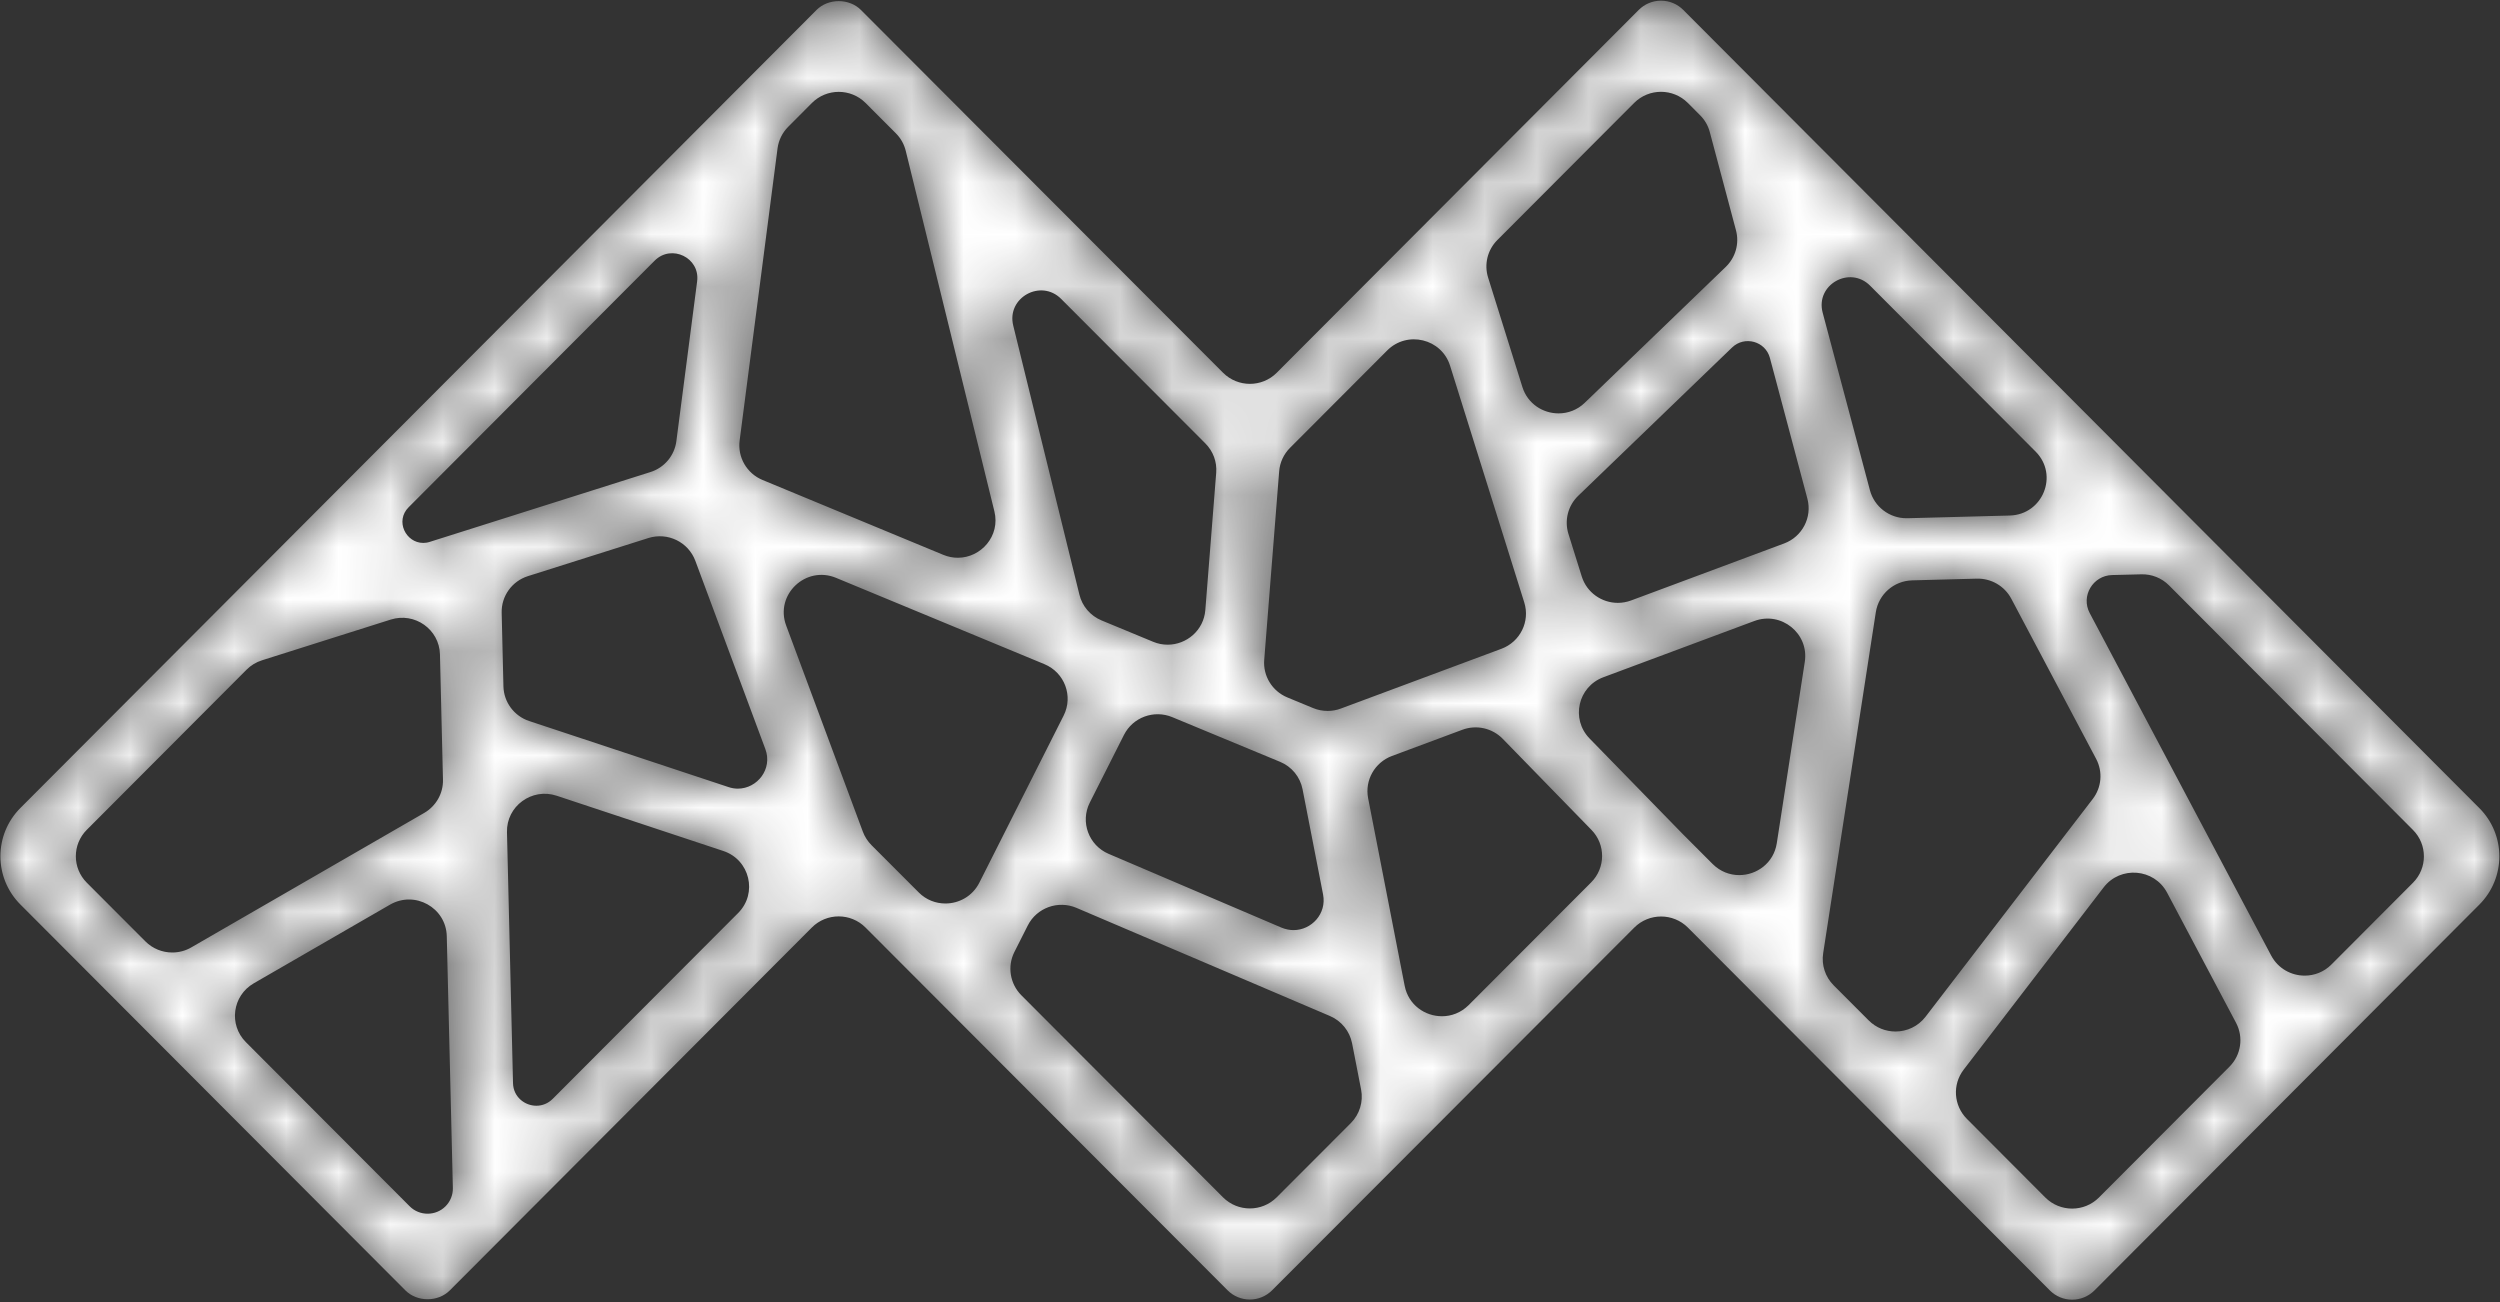<svg width="48" height="25" viewBox="0 0 48 25" fill="none" xmlns="http://www.w3.org/2000/svg">
  <rect x="0" y="0" width="48" height="25" fill="#333333" stroke="none"/>
  <mask id="mask0_9067_26007" style="mask-type:alpha" maskUnits="userSpaceOnUse" x="0" y="0" width="48" height="25">
    <path d="M31.464 0.19L24.513 7.157C24.23 7.441 23.767 7.441 23.483 7.157L16.531 0.192C16.305 -0.035 15.902 -0.035 15.677 0.192L0.392 15.513C-0.12 16.026 -0.12 16.854 0.392 17.367L7.783 24.775C8.008 25.002 8.412 25.002 8.637 24.775L15.588 17.808C15.871 17.524 16.334 17.524 16.617 17.808L23.57 24.774C23.683 24.887 23.836 24.951 23.997 24.951C24.157 24.951 24.311 24.887 24.424 24.774L31.378 17.81C31.662 17.526 32.124 17.526 32.408 17.81L39.358 24.777C39.471 24.89 39.625 24.954 39.785 24.954C39.946 24.954 40.1 24.89 40.213 24.777L47.603 17.369C48.115 16.856 48.116 16.028 47.603 15.515L32.318 0.19C32.206 0.077 32.052 0.013 31.891 0.013C31.73 0.013 31.577 0.077 31.464 0.19ZM29.23 7.431L28.572 5.33C28.492 5.076 28.56 4.798 28.749 4.609L31.376 1.976C31.66 1.692 32.122 1.692 32.406 1.976L32.642 2.213C32.732 2.302 32.796 2.414 32.828 2.536L33.331 4.423C33.398 4.675 33.323 4.942 33.135 5.124L30.427 7.734C30.283 7.873 30.102 7.937 29.925 7.937C29.624 7.937 29.331 7.753 29.23 7.431ZM18.109 10.652L14.64 9.215C14.339 9.09 14.159 8.78 14.201 8.458L14.929 2.849C14.949 2.693 15.021 2.547 15.133 2.435L15.589 1.977C15.873 1.693 16.335 1.693 16.619 1.977L17.201 2.56C17.294 2.653 17.359 2.769 17.39 2.896L19.092 9.817C19.209 10.292 18.834 10.709 18.39 10.709C18.298 10.709 18.203 10.691 18.109 10.652ZM7.846 9.739L12.569 5.005C12.892 4.681 13.444 4.949 13.385 5.401L12.986 8.471C12.95 8.748 12.756 8.98 12.487 9.064L8.255 10.403C8.211 10.418 8.167 10.424 8.126 10.424C7.793 10.424 7.581 10.004 7.846 9.739ZM35.903 9.414L34.995 6.002C34.853 5.468 35.514 5.093 35.906 5.485L39.084 8.671C39.531 9.119 39.223 9.881 38.588 9.898L36.623 9.95C36.617 9.95 36.611 9.95 36.604 9.95C36.276 9.95 35.988 9.73 35.903 9.414ZM22.14 12.322L21.15 11.912C20.937 11.824 20.779 11.64 20.725 11.418L19.454 6.251C19.322 5.716 19.984 5.348 20.374 5.739L23.143 8.514C23.292 8.663 23.368 8.868 23.351 9.077L23.142 11.714C23.111 12.104 22.782 12.378 22.419 12.378C22.327 12.378 22.233 12.361 22.14 12.322ZM25.212 13.595L24.716 13.39C24.427 13.27 24.248 12.979 24.273 12.669L24.56 9.05C24.573 8.88 24.647 8.721 24.767 8.6L26.634 6.729C27.019 6.343 27.679 6.503 27.841 7.021L29.266 11.568C29.38 11.932 29.188 12.322 28.829 12.456L25.745 13.604C25.663 13.635 25.577 13.65 25.491 13.65C25.396 13.65 25.301 13.632 25.212 13.595ZM30.37 11.069L30.114 10.251C30.033 9.992 30.105 9.709 30.301 9.52L33.256 6.672C33.496 6.441 33.897 6.552 33.982 6.872L34.702 9.575C34.797 9.933 34.604 10.304 34.256 10.434L31.317 11.529C31.233 11.56 31.147 11.575 31.062 11.575C30.755 11.575 30.467 11.379 30.37 11.069ZM13.985 15.111L10.161 13.844C9.871 13.748 9.673 13.481 9.666 13.178L9.632 11.766C9.624 11.446 9.829 11.159 10.136 11.062L12.45 10.33C12.819 10.214 13.215 10.406 13.35 10.767L14.695 14.383C14.837 14.765 14.54 15.141 14.167 15.142C14.108 15.142 14.046 15.132 13.985 15.111ZM43.607 18.347L40.123 11.772C39.949 11.445 40.182 11.051 40.553 11.041L41.112 11.027C41.312 11.021 41.505 11.098 41.646 11.24L46.329 15.935C46.609 16.216 46.609 16.668 46.329 16.949L44.764 18.518C44.62 18.663 44.434 18.732 44.25 18.732C43.993 18.732 43.74 18.597 43.607 18.347ZM17.639 17.134L16.732 16.226C16.66 16.153 16.603 16.065 16.567 15.969L15.094 12.009C14.875 11.419 15.469 10.853 16.053 11.095L20.053 12.752C20.441 12.913 20.61 13.366 20.422 13.739L18.802 16.95C18.671 17.208 18.413 17.347 18.152 17.347C17.968 17.347 17.783 17.279 17.639 17.134ZM35.879 19.592L35.206 18.918C35.044 18.756 34.97 18.527 35.005 18.302L36.016 11.753C36.07 11.409 36.363 11.152 36.714 11.143L37.955 11.11C38.231 11.103 38.487 11.252 38.616 11.494L40.245 14.569C40.377 14.817 40.352 15.118 40.18 15.341L36.97 19.522C36.826 19.709 36.61 19.805 36.393 19.805C36.208 19.805 36.022 19.735 35.879 19.592ZM2.792 18.075L1.666 16.947C1.386 16.666 1.386 16.214 1.666 15.933L4.735 12.857C4.817 12.775 4.918 12.713 5.03 12.678L7.502 11.896C7.963 11.75 8.435 12.084 8.447 12.564L8.505 14.969C8.512 15.231 8.373 15.476 8.145 15.608L3.671 18.191C3.557 18.257 3.432 18.288 3.307 18.288C3.118 18.288 2.932 18.215 2.792 18.075ZM32.882 16.588L32.32 16.025C32.32 16.025 32.32 16.025 32.32 16.025L30.519 14.178C30.156 13.805 30.296 13.185 30.785 13.003L33.681 11.924C34.2 11.73 34.736 12.163 34.652 12.707L34.114 16.191C34.055 16.571 33.729 16.802 33.393 16.802C33.212 16.802 33.029 16.735 32.882 16.588ZM24.606 17.811L21.286 16.394C20.903 16.231 20.737 15.781 20.924 15.41L21.58 14.111C21.75 13.773 22.155 13.623 22.507 13.769L24.577 14.627C24.801 14.719 24.963 14.917 25.009 15.154L25.403 17.174C25.475 17.545 25.18 17.858 24.836 17.858C24.761 17.858 24.683 17.843 24.606 17.811ZM26.97 18.928L26.268 15.326C26.201 14.981 26.394 14.639 26.725 14.515L28.076 14.012C28.346 13.911 28.651 13.979 28.852 14.185L30.556 15.934C30.831 16.215 30.828 16.663 30.55 16.942L28.197 19.299C28.05 19.445 27.866 19.512 27.686 19.512C27.359 19.512 27.041 19.294 26.97 18.928ZM9.85 20.797L9.734 15.978C9.721 15.48 10.211 15.12 10.688 15.278L13.888 16.339C14.397 16.508 14.551 17.15 14.173 17.529L10.612 21.098C10.521 21.189 10.409 21.23 10.299 21.23C10.073 21.23 9.856 21.059 9.85 20.797ZM39.27 22.992L37.764 21.482C37.509 21.226 37.483 20.824 37.702 20.538L40.39 17.038C40.711 16.62 41.361 16.674 41.608 17.139L42.932 19.638C43.08 19.916 43.028 20.257 42.806 20.48L40.3 22.992C40.158 23.134 39.972 23.205 39.785 23.205C39.599 23.205 39.412 23.134 39.27 22.992ZM7.865 23.16L4.721 20.009C4.387 19.675 4.462 19.117 4.872 18.88L7.489 17.369C7.966 17.094 8.565 17.427 8.578 17.974L8.695 22.81C8.698 22.941 8.647 23.067 8.555 23.16C8.46 23.256 8.335 23.303 8.21 23.303C8.085 23.303 7.96 23.256 7.865 23.16ZM23.482 22.989L19.61 19.109C19.391 18.889 19.337 18.556 19.476 18.279L19.733 17.77C19.905 17.429 20.315 17.281 20.668 17.431L25.534 19.507C25.755 19.601 25.914 19.798 25.96 20.032L26.133 20.919C26.178 21.153 26.105 21.394 25.936 21.563L24.512 22.989C24.37 23.131 24.183 23.202 23.997 23.202C23.811 23.202 23.624 23.131 23.482 22.989Z" fill="white"/>
  </mask>
  <g mask="url(#mask0_9067_26007)">
    <path d="M31.464 0.19L24.513 7.157C24.23 7.441 23.767 7.441 23.483 7.157L16.531 0.192C16.305 -0.035 15.902 -0.035 15.677 0.192L0.392 15.513C-0.12 16.026 -0.12 16.854 0.392 17.367L7.783 24.775C8.008 25.002 8.412 25.002 8.637 24.775L15.588 17.808C15.871 17.524 16.334 17.524 16.617 17.808L23.57 24.774C23.683 24.887 23.836 24.951 23.997 24.951C24.157 24.951 24.311 24.887 24.424 24.774L31.378 17.81C31.662 17.526 32.124 17.526 32.408 17.81L39.358 24.777C39.471 24.89 39.625 24.954 39.785 24.954C39.946 24.954 40.1 24.89 40.213 24.777L47.603 17.369C48.115 16.856 48.116 16.028 47.603 15.515L32.318 0.19C32.206 0.077 32.052 0.013 31.891 0.013C31.73 0.013 31.577 0.077 31.464 0.19ZM29.23 7.431L28.572 5.33C28.492 5.076 28.56 4.798 28.749 4.609L31.376 1.976C31.66 1.692 32.122 1.692 32.406 1.976L32.642 2.213C32.732 2.302 32.796 2.414 32.828 2.536L33.331 4.423C33.398 4.675 33.323 4.942 33.135 5.124L30.427 7.734C30.283 7.873 30.102 7.937 29.925 7.937C29.624 7.937 29.331 7.753 29.23 7.431ZM18.109 10.652L14.64 9.215C14.339 9.09 14.159 8.78 14.201 8.458L14.929 2.849C14.949 2.693 15.021 2.547 15.133 2.435L15.589 1.977C15.873 1.693 16.335 1.693 16.619 1.977L17.201 2.56C17.294 2.653 17.359 2.769 17.39 2.896L19.092 9.817C19.209 10.292 18.834 10.709 18.39 10.709C18.298 10.709 18.203 10.691 18.109 10.652ZM7.846 9.739L12.569 5.005C12.892 4.681 13.444 4.949 13.385 5.401L12.986 8.471C12.95 8.748 12.756 8.98 12.487 9.064L8.255 10.403C8.211 10.418 8.167 10.424 8.126 10.424C7.793 10.424 7.581 10.004 7.846 9.739ZM35.903 9.414L34.995 6.002C34.853 5.468 35.514 5.093 35.906 5.485L39.084 8.671C39.531 9.119 39.223 9.881 38.588 9.898L36.623 9.95C36.617 9.95 36.611 9.95 36.604 9.95C36.276 9.95 35.988 9.73 35.903 9.414ZM22.14 12.322L21.15 11.912C20.937 11.824 20.779 11.64 20.725 11.418L19.454 6.251C19.322 5.716 19.984 5.348 20.374 5.739L23.143 8.514C23.292 8.663 23.368 8.868 23.351 9.077L23.142 11.714C23.111 12.104 22.782 12.378 22.419 12.378C22.327 12.378 22.233 12.361 22.14 12.322ZM25.212 13.595L24.716 13.39C24.427 13.27 24.248 12.979 24.273 12.669L24.56 9.05C24.573 8.88 24.647 8.721 24.767 8.6L26.634 6.729C27.019 6.343 27.679 6.503 27.841 7.021L29.266 11.568C29.38 11.932 29.188 12.322 28.829 12.456L25.745 13.604C25.663 13.635 25.577 13.65 25.491 13.65C25.396 13.65 25.301 13.632 25.212 13.595ZM30.37 11.069L30.114 10.251C30.033 9.992 30.105 9.709 30.301 9.52L33.256 6.672C33.496 6.441 33.897 6.552 33.982 6.872L34.702 9.575C34.797 9.933 34.604 10.304 34.256 10.434L31.317 11.529C31.233 11.56 31.147 11.575 31.062 11.575C30.755 11.575 30.467 11.379 30.37 11.069ZM13.985 15.111L10.161 13.844C9.871 13.748 9.673 13.481 9.666 13.178L9.632 11.766C9.624 11.446 9.829 11.159 10.136 11.062L12.45 10.33C12.819 10.214 13.215 10.406 13.35 10.767L14.695 14.383C14.837 14.765 14.54 15.141 14.167 15.142C14.108 15.142 14.046 15.132 13.985 15.111ZM43.607 18.347L40.123 11.772C39.949 11.445 40.182 11.051 40.553 11.041L41.112 11.027C41.312 11.021 41.505 11.098 41.646 11.24L46.329 15.935C46.609 16.216 46.609 16.668 46.329 16.949L44.764 18.518C44.62 18.663 44.434 18.732 44.25 18.732C43.993 18.732 43.74 18.597 43.607 18.347ZM17.639 17.134L16.732 16.226C16.66 16.153 16.603 16.065 16.567 15.969L15.094 12.009C14.875 11.419 15.469 10.853 16.053 11.095L20.053 12.752C20.441 12.913 20.61 13.366 20.422 13.739L18.802 16.95C18.671 17.208 18.413 17.347 18.152 17.347C17.968 17.347 17.783 17.279 17.639 17.134ZM35.879 19.592L35.206 18.918C35.044 18.756 34.97 18.527 35.005 18.302L36.016 11.753C36.07 11.409 36.363 11.152 36.714 11.143L37.955 11.11C38.231 11.103 38.487 11.252 38.616 11.494L40.245 14.569C40.377 14.817 40.352 15.118 40.18 15.341L36.97 19.522C36.826 19.709 36.61 19.805 36.393 19.805C36.208 19.805 36.022 19.735 35.879 19.592ZM2.792 18.075L1.666 16.947C1.386 16.666 1.386 16.214 1.666 15.933L4.735 12.857C4.817 12.775 4.918 12.713 5.03 12.678L7.502 11.896C7.963 11.75 8.435 12.084 8.447 12.564L8.505 14.969C8.512 15.231 8.373 15.476 8.145 15.608L3.671 18.191C3.557 18.257 3.432 18.288 3.307 18.288C3.118 18.288 2.932 18.215 2.792 18.075ZM32.882 16.588L32.32 16.025C32.32 16.025 32.32 16.025 32.32 16.025L30.519 14.178C30.156 13.805 30.296 13.185 30.785 13.003L33.681 11.924C34.2 11.73 34.736 12.163 34.652 12.707L34.114 16.191C34.055 16.571 33.729 16.802 33.393 16.802C33.212 16.802 33.029 16.735 32.882 16.588ZM24.606 17.811L21.286 16.394C20.903 16.231 20.737 15.781 20.924 15.41L21.58 14.111C21.75 13.773 22.155 13.623 22.507 13.769L24.577 14.627C24.801 14.719 24.963 14.917 25.009 15.154L25.403 17.174C25.475 17.545 25.18 17.858 24.836 17.858C24.761 17.858 24.683 17.843 24.606 17.811ZM26.97 18.928L26.268 15.326C26.201 14.981 26.394 14.639 26.725 14.515L28.076 14.012C28.346 13.911 28.651 13.979 28.852 14.185L30.556 15.934C30.831 16.215 30.828 16.663 30.55 16.942L28.197 19.299C28.05 19.445 27.866 19.512 27.686 19.512C27.359 19.512 27.041 19.294 26.97 18.928ZM9.85 20.797L9.734 15.978C9.721 15.48 10.211 15.12 10.688 15.278L13.888 16.339C14.397 16.508 14.551 17.15 14.173 17.529L10.612 21.098C10.521 21.189 10.409 21.23 10.299 21.23C10.073 21.23 9.856 21.059 9.85 20.797ZM39.27 22.992L37.764 21.482C37.509 21.226 37.483 20.824 37.702 20.538L40.39 17.038C40.711 16.62 41.361 16.674 41.608 17.139L42.932 19.638C43.08 19.916 43.028 20.257 42.806 20.48L40.3 22.992C40.158 23.134 39.972 23.205 39.785 23.205C39.599 23.205 39.412 23.134 39.27 22.992ZM7.865 23.16L4.721 20.009C4.387 19.675 4.462 19.117 4.872 18.88L7.489 17.369C7.966 17.094 8.565 17.427 8.578 17.974L8.695 22.81C8.698 22.941 8.647 23.067 8.555 23.16C8.46 23.256 8.335 23.303 8.21 23.303C8.085 23.303 7.96 23.256 7.865 23.16ZM23.482 22.989L19.61 19.109C19.391 18.889 19.337 18.556 19.476 18.279L19.733 17.77C19.905 17.429 20.315 17.281 20.668 17.431L25.534 19.507C25.755 19.601 25.914 19.798 25.96 20.032L26.133 20.919C26.178 21.153 26.105 21.394 25.936 21.563L24.512 22.989C24.37 23.131 24.183 23.202 23.997 23.202C23.811 23.202 23.624 23.131 23.482 22.989Z" fill="white"/>
  </g>
</svg>
